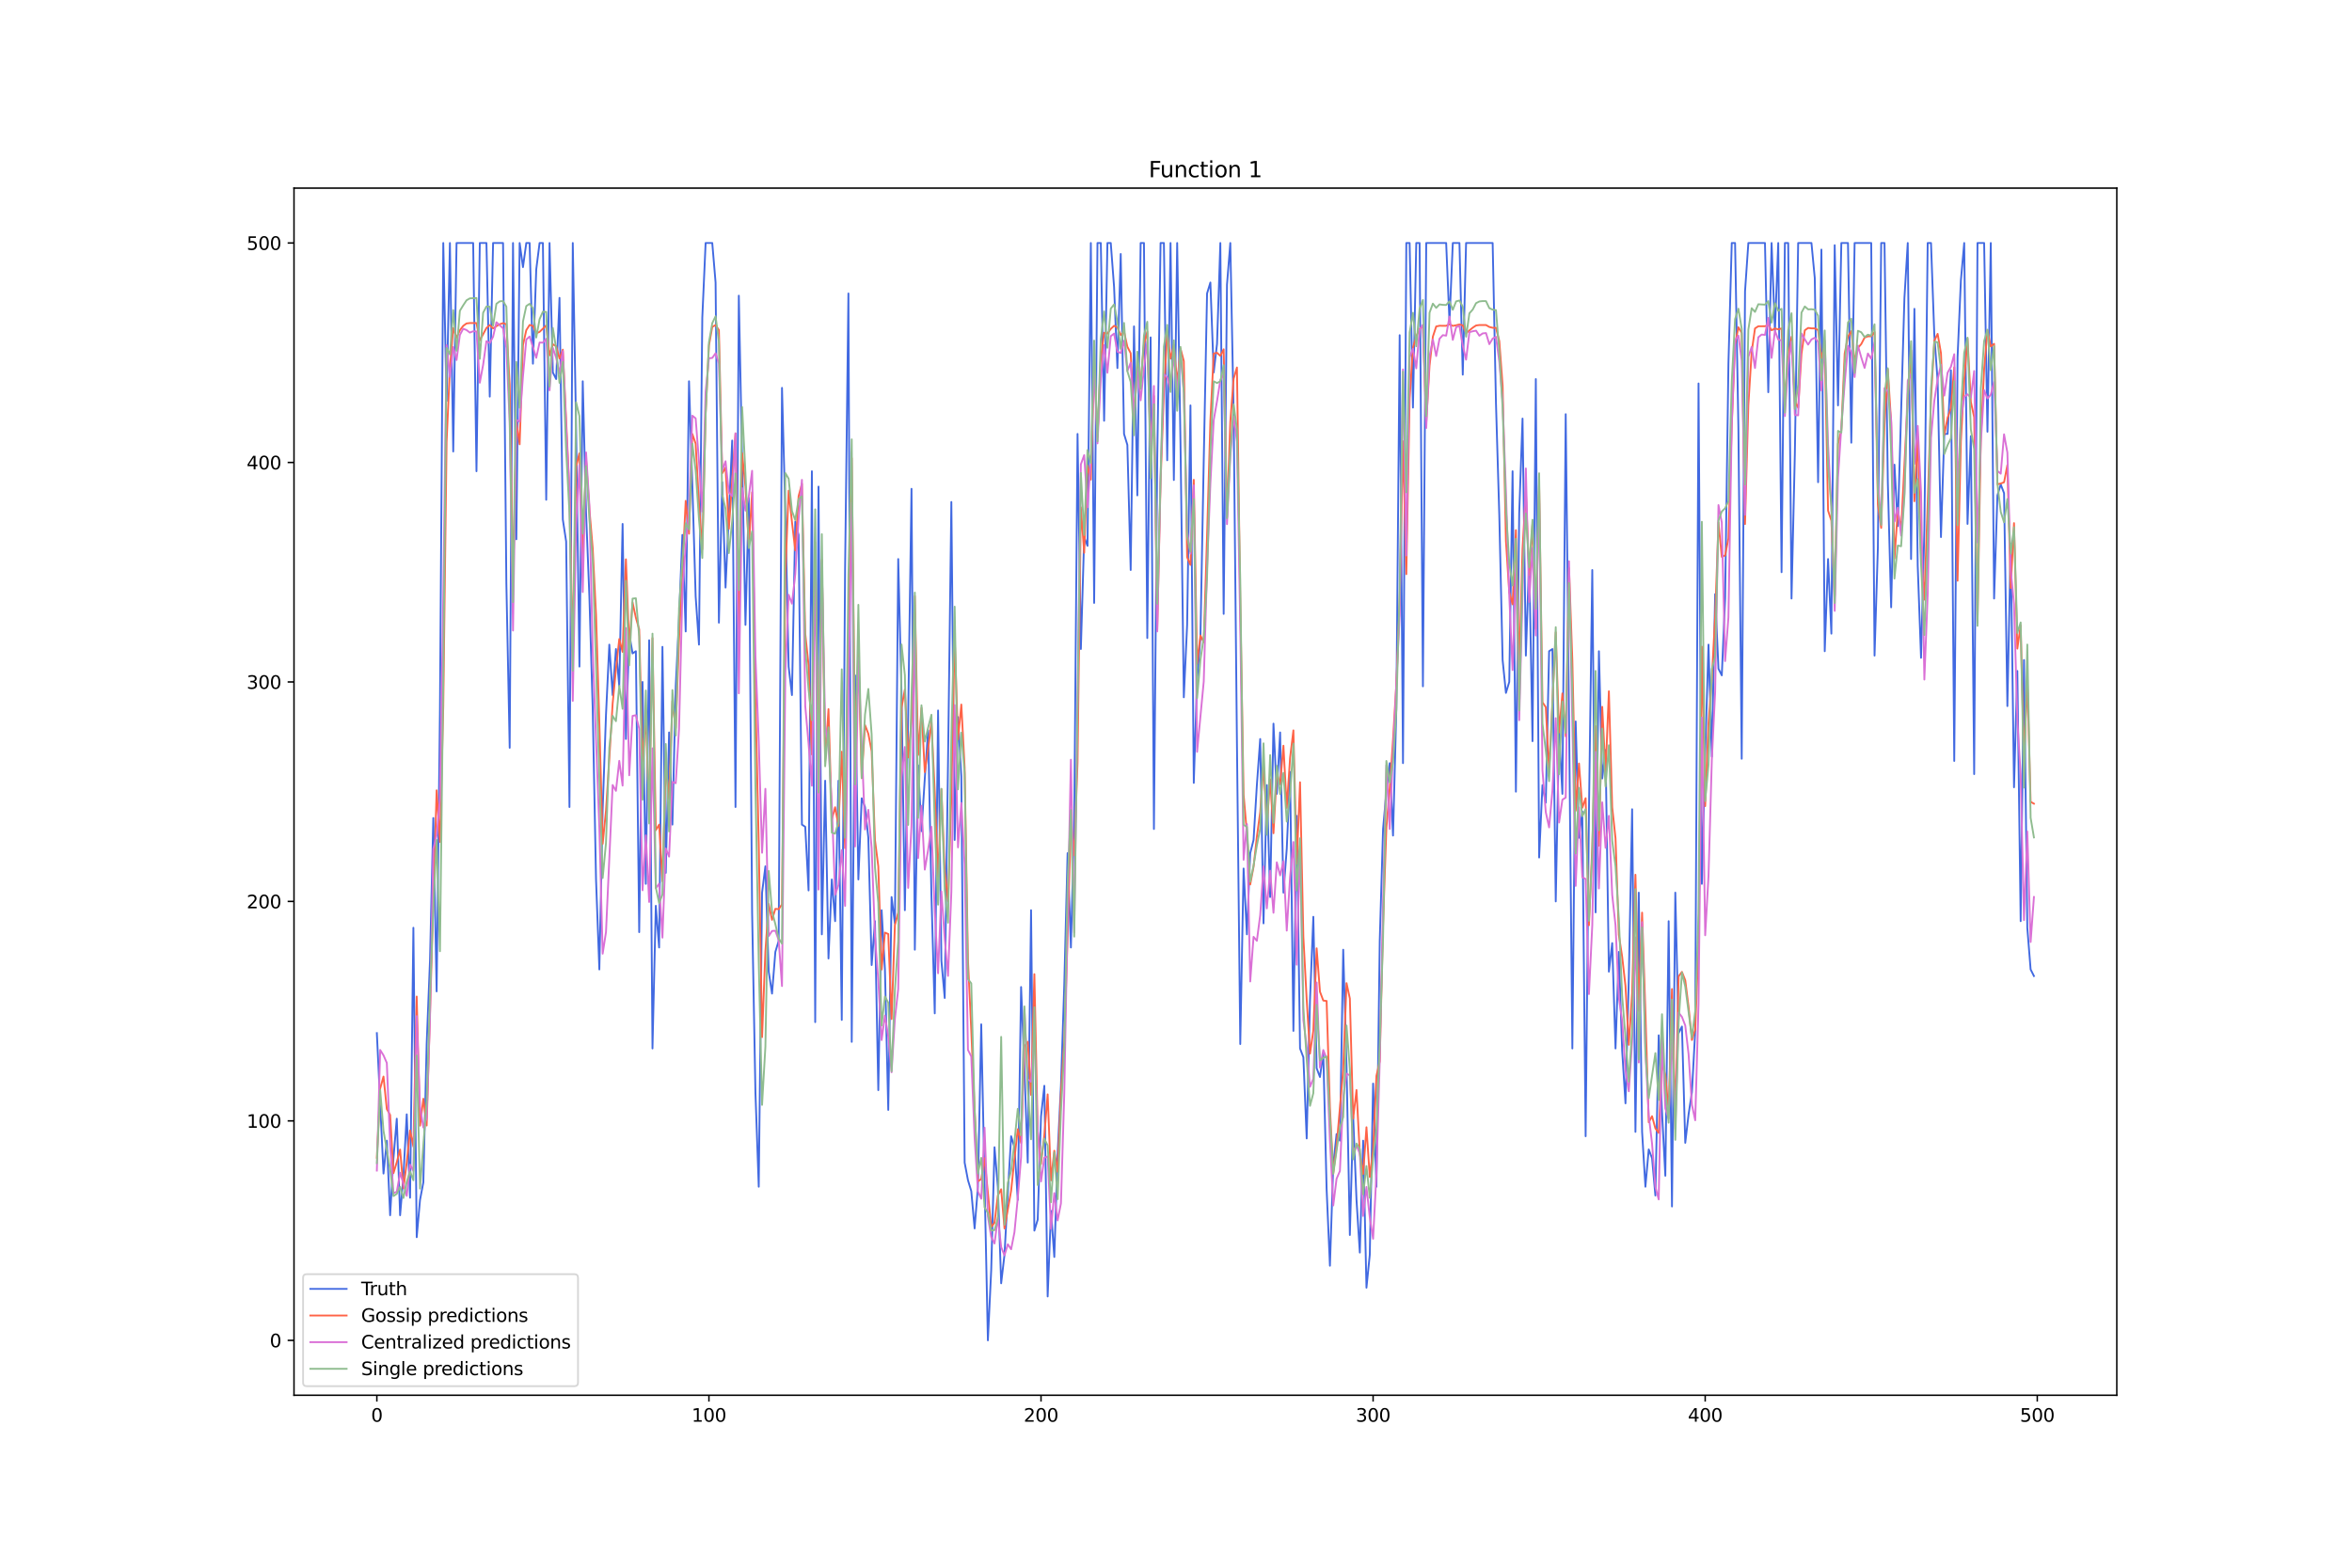 <?xml version="1.0" encoding="utf-8" standalone="no"?>
<!DOCTYPE svg PUBLIC "-//W3C//DTD SVG 1.1//EN"
  "http://www.w3.org/Graphics/SVG/1.1/DTD/svg11.dtd">
<svg xmlns:xlink="http://www.w3.org/1999/xlink" width="1296pt" height="864pt" viewBox="0 0 1296 864" xmlns="http://www.w3.org/2000/svg" version="1.1">
 <defs>
  <style type="text/css">*{stroke-linejoin: round; stroke-linecap: butt}</style>
 </defs>
 <g id="figure_1">
  <g id="patch_1">
   <path d="M 0 864 
L 1296 864 
L 1296 0 
L 0 0 
z
" style="fill: #ffffff"/>
  </g>
  <g id="axes_1">
   <g id="patch_2">
    <path d="M 162 768.96 
L 1166.4 768.96 
L 1166.4 103.68 
L 162 103.68 
z
" style="fill: #ffffff"/>
   </g>
   <g id="matplotlib.axis_1">
    <g id="xtick_1">
     <g id="line2d_1">
      <defs>
       <path id="m1cfd6ed5b9" d="M 0 0 
L 0 3.5 
" style="stroke: #000000; stroke-width: 0.8"/>
      </defs>
      <g>
       <use xlink:href="#m1cfd6ed5b9" x="207.655" y="768.96" style="stroke: #000000; stroke-width: 0.8"/>
      </g>
     </g>
     <g id="text_1">
      <!-- 0 -->
      <g transform="translate(204.473 783.558) scale(0.1 -0.1)">
       <defs>
        <path id="DejaVuSans-30" d="M 2034 4250 
Q 1547 4250 1301 3770 
Q 1056 3291 1056 2328 
Q 1056 1369 1301 889 
Q 1547 409 2034 409 
Q 2525 409 2770 889 
Q 3016 1369 3016 2328 
Q 3016 3291 2770 3770 
Q 2525 4250 2034 4250 
z
M 2034 4750 
Q 2819 4750 3233 4129 
Q 3647 3509 3647 2328 
Q 3647 1150 3233 529 
Q 2819 -91 2034 -91 
Q 1250 -91 836 529 
Q 422 1150 422 2328 
Q 422 3509 836 4129 
Q 1250 4750 2034 4750 
z
" transform="scale(0.016)"/>
       </defs>
       <use xlink:href="#DejaVuSans-30"/>
      </g>
     </g>
    </g>
    <g id="xtick_2">
     <g id="line2d_2">
      <g>
       <use xlink:href="#m1cfd6ed5b9" x="390.639" y="768.96" style="stroke: #000000; stroke-width: 0.8"/>
      </g>
     </g>
     <g id="text_2">
      <!-- 100 -->
      <g transform="translate(381.095 783.558) scale(0.1 -0.1)">
       <defs>
        <path id="DejaVuSans-31" d="M 794 531 
L 1825 531 
L 1825 4091 
L 703 3866 
L 703 4441 
L 1819 4666 
L 2450 4666 
L 2450 531 
L 3481 531 
L 3481 0 
L 794 0 
L 794 531 
z
" transform="scale(0.016)"/>
       </defs>
       <use xlink:href="#DejaVuSans-31"/>
       <use xlink:href="#DejaVuSans-30" x="63.623"/>
       <use xlink:href="#DejaVuSans-30" x="127.246"/>
      </g>
     </g>
    </g>
    <g id="xtick_3">
     <g id="line2d_3">
      <g>
       <use xlink:href="#m1cfd6ed5b9" x="573.623" y="768.96" style="stroke: #000000; stroke-width: 0.8"/>
      </g>
     </g>
     <g id="text_3">
      <!-- 200 -->
      <g transform="translate(564.079 783.558) scale(0.1 -0.1)">
       <defs>
        <path id="DejaVuSans-32" d="M 1228 531 
L 3431 531 
L 3431 0 
L 469 0 
L 469 531 
Q 828 903 1448 1529 
Q 2069 2156 2228 2338 
Q 2531 2678 2651 2914 
Q 2772 3150 2772 3378 
Q 2772 3750 2511 3984 
Q 2250 4219 1831 4219 
Q 1534 4219 1204 4116 
Q 875 4013 500 3803 
L 500 4441 
Q 881 4594 1212 4672 
Q 1544 4750 1819 4750 
Q 2544 4750 2975 4387 
Q 3406 4025 3406 3419 
Q 3406 3131 3298 2873 
Q 3191 2616 2906 2266 
Q 2828 2175 2409 1742 
Q 1991 1309 1228 531 
z
" transform="scale(0.016)"/>
       </defs>
       <use xlink:href="#DejaVuSans-32"/>
       <use xlink:href="#DejaVuSans-30" x="63.623"/>
       <use xlink:href="#DejaVuSans-30" x="127.246"/>
      </g>
     </g>
    </g>
    <g id="xtick_4">
     <g id="line2d_4">
      <g>
       <use xlink:href="#m1cfd6ed5b9" x="756.607" y="768.96" style="stroke: #000000; stroke-width: 0.8"/>
      </g>
     </g>
     <g id="text_4">
      <!-- 300 -->
      <g transform="translate(747.063 783.558) scale(0.1 -0.1)">
       <defs>
        <path id="DejaVuSans-33" d="M 2597 2516 
Q 3050 2419 3304 2112 
Q 3559 1806 3559 1356 
Q 3559 666 3084 287 
Q 2609 -91 1734 -91 
Q 1441 -91 1130 -33 
Q 819 25 488 141 
L 488 750 
Q 750 597 1062 519 
Q 1375 441 1716 441 
Q 2309 441 2620 675 
Q 2931 909 2931 1356 
Q 2931 1769 2642 2001 
Q 2353 2234 1838 2234 
L 1294 2234 
L 1294 2753 
L 1863 2753 
Q 2328 2753 2575 2939 
Q 2822 3125 2822 3475 
Q 2822 3834 2567 4026 
Q 2313 4219 1838 4219 
Q 1578 4219 1281 4162 
Q 984 4106 628 3988 
L 628 4550 
Q 988 4650 1302 4700 
Q 1616 4750 1894 4750 
Q 2613 4750 3031 4423 
Q 3450 4097 3450 3541 
Q 3450 3153 3228 2886 
Q 3006 2619 2597 2516 
z
" transform="scale(0.016)"/>
       </defs>
       <use xlink:href="#DejaVuSans-33"/>
       <use xlink:href="#DejaVuSans-30" x="63.623"/>
       <use xlink:href="#DejaVuSans-30" x="127.246"/>
      </g>
     </g>
    </g>
    <g id="xtick_5">
     <g id="line2d_5">
      <g>
       <use xlink:href="#m1cfd6ed5b9" x="939.591" y="768.96" style="stroke: #000000; stroke-width: 0.8"/>
      </g>
     </g>
     <g id="text_5">
      <!-- 400 -->
      <g transform="translate(930.047 783.558) scale(0.1 -0.1)">
       <defs>
        <path id="DejaVuSans-34" d="M 2419 4116 
L 825 1625 
L 2419 1625 
L 2419 4116 
z
M 2253 4666 
L 3047 4666 
L 3047 1625 
L 3713 1625 
L 3713 1100 
L 3047 1100 
L 3047 0 
L 2419 0 
L 2419 1100 
L 313 1100 
L 313 1709 
L 2253 4666 
z
" transform="scale(0.016)"/>
       </defs>
       <use xlink:href="#DejaVuSans-34"/>
       <use xlink:href="#DejaVuSans-30" x="63.623"/>
       <use xlink:href="#DejaVuSans-30" x="127.246"/>
      </g>
     </g>
    </g>
    <g id="xtick_6">
     <g id="line2d_6">
      <g>
       <use xlink:href="#m1cfd6ed5b9" x="1122.575" y="768.96" style="stroke: #000000; stroke-width: 0.8"/>
      </g>
     </g>
     <g id="text_6">
      <!-- 500 -->
      <g transform="translate(1113.032 783.558) scale(0.1 -0.1)">
       <defs>
        <path id="DejaVuSans-35" d="M 691 4666 
L 3169 4666 
L 3169 4134 
L 1269 4134 
L 1269 2991 
Q 1406 3038 1543 3061 
Q 1681 3084 1819 3084 
Q 2600 3084 3056 2656 
Q 3513 2228 3513 1497 
Q 3513 744 3044 326 
Q 2575 -91 1722 -91 
Q 1428 -91 1123 -41 
Q 819 9 494 109 
L 494 744 
Q 775 591 1075 516 
Q 1375 441 1709 441 
Q 2250 441 2565 725 
Q 2881 1009 2881 1497 
Q 2881 1984 2565 2268 
Q 2250 2553 1709 2553 
Q 1456 2553 1204 2497 
Q 953 2441 691 2322 
L 691 4666 
z
" transform="scale(0.016)"/>
       </defs>
       <use xlink:href="#DejaVuSans-35"/>
       <use xlink:href="#DejaVuSans-30" x="63.623"/>
       <use xlink:href="#DejaVuSans-30" x="127.246"/>
      </g>
     </g>
    </g>
   </g>
   <g id="matplotlib.axis_2">
    <g id="ytick_1">
     <g id="line2d_7">
      <defs>
       <path id="m745063d16f" d="M 0 0 
L -3.5 0 
" style="stroke: #000000; stroke-width: 0.8"/>
      </defs>
      <g>
       <use xlink:href="#m745063d16f" x="162" y="738.72" style="stroke: #000000; stroke-width: 0.8"/>
      </g>
     </g>
     <g id="text_7">
      <!-- 0 -->
      <g transform="translate(148.637 742.519) scale(0.1 -0.1)">
       <use xlink:href="#DejaVuSans-30"/>
      </g>
     </g>
    </g>
    <g id="ytick_2">
     <g id="line2d_8">
      <g>
       <use xlink:href="#m745063d16f" x="162" y="617.76" style="stroke: #000000; stroke-width: 0.8"/>
      </g>
     </g>
     <g id="text_8">
      <!-- 100 -->
      <g transform="translate(135.912 621.559) scale(0.1 -0.1)">
       <use xlink:href="#DejaVuSans-31"/>
       <use xlink:href="#DejaVuSans-30" x="63.623"/>
       <use xlink:href="#DejaVuSans-30" x="127.246"/>
      </g>
     </g>
    </g>
    <g id="ytick_3">
     <g id="line2d_9">
      <g>
       <use xlink:href="#m745063d16f" x="162" y="496.8" style="stroke: #000000; stroke-width: 0.8"/>
      </g>
     </g>
     <g id="text_9">
      <!-- 200 -->
      <g transform="translate(135.912 500.599) scale(0.1 -0.1)">
       <use xlink:href="#DejaVuSans-32"/>
       <use xlink:href="#DejaVuSans-30" x="63.623"/>
       <use xlink:href="#DejaVuSans-30" x="127.246"/>
      </g>
     </g>
    </g>
    <g id="ytick_4">
     <g id="line2d_10">
      <g>
       <use xlink:href="#m745063d16f" x="162" y="375.84" style="stroke: #000000; stroke-width: 0.8"/>
      </g>
     </g>
     <g id="text_10">
      <!-- 300 -->
      <g transform="translate(135.912 379.639) scale(0.1 -0.1)">
       <use xlink:href="#DejaVuSans-33"/>
       <use xlink:href="#DejaVuSans-30" x="63.623"/>
       <use xlink:href="#DejaVuSans-30" x="127.246"/>
      </g>
     </g>
    </g>
    <g id="ytick_5">
     <g id="line2d_11">
      <g>
       <use xlink:href="#m745063d16f" x="162" y="254.88" style="stroke: #000000; stroke-width: 0.8"/>
      </g>
     </g>
     <g id="text_11">
      <!-- 400 -->
      <g transform="translate(135.912 258.679) scale(0.1 -0.1)">
       <use xlink:href="#DejaVuSans-34"/>
       <use xlink:href="#DejaVuSans-30" x="63.623"/>
       <use xlink:href="#DejaVuSans-30" x="127.246"/>
      </g>
     </g>
    </g>
    <g id="ytick_6">
     <g id="line2d_12">
      <g>
       <use xlink:href="#m745063d16f" x="162" y="133.92" style="stroke: #000000; stroke-width: 0.8"/>
      </g>
     </g>
     <g id="text_12">
      <!-- 500 -->
      <g transform="translate(135.912 137.719) scale(0.1 -0.1)">
       <use xlink:href="#DejaVuSans-35"/>
       <use xlink:href="#DejaVuSans-30" x="63.623"/>
       <use xlink:href="#DejaVuSans-30" x="127.246"/>
      </g>
     </g>
    </g>
   </g>
   <g id="line2d_13">
    <path d="M 207.655 569.376 
L 211.314 646.79 
L 213.144 628.646 
L 214.974 669.773 
L 216.804 638.323 
L 218.634 616.55 
L 220.463 669.773 
L 222.293 648 
L 224.123 614.131 
L 225.953 660.096 
L 227.783 511.315 
L 229.613 681.869 
L 231.442 661.306 
L 233.272 651.629 
L 235.102 575.424 
L 236.932 529.459 
L 238.762 450.835 
L 240.592 546.394 
L 242.422 391.565 
L 244.251 133.92 
L 246.081 221.011 
L 247.911 133.92 
L 249.741 248.832 
L 251.571 133.92 
L 260.72 133.92 
L 262.55 259.718 
L 264.38 133.92 
L 268.039 133.92 
L 269.869 218.592 
L 271.699 133.92 
L 277.189 133.92 
L 279.018 321.408 
L 280.848 412.128 
L 282.678 133.92 
L 284.508 297.216 
L 286.338 133.92 
L 288.168 147.226 
L 289.997 133.92 
L 291.827 133.92 
L 293.657 200.448 
L 295.487 148.435 
L 297.317 133.92 
L 299.147 133.92 
L 300.976 275.443 
L 302.806 133.92 
L 304.636 205.286 
L 306.466 208.915 
L 308.296 164.16 
L 310.126 286.33 
L 311.956 298.426 
L 313.785 444.787 
L 315.615 133.92 
L 317.445 235.526 
L 319.275 367.373 
L 321.105 210.125 
L 322.935 282.701 
L 324.764 328.666 
L 326.594 390.355 
L 328.424 484.704 
L 330.254 534.298 
L 332.084 445.997 
L 333.914 393.984 
L 335.743 355.277 
L 337.573 383.098 
L 339.403 357.696 
L 341.233 378.259 
L 343.063 288.749 
L 344.893 407.29 
L 346.723 349.229 
L 348.552 360.115 
L 350.382 358.906 
L 352.212 513.734 
L 354.042 375.84 
L 355.872 487.123 
L 357.702 352.858 
L 359.531 577.843 
L 361.361 499.219 
L 363.191 522.202 
L 365.021 356.486 
L 366.851 481.075 
L 368.681 403.661 
L 370.51 454.464 
L 372.34 378.259 
L 374.17 340.762 
L 376 294.797 
L 377.83 348.019 
L 379.66 210.125 
L 381.489 266.976 
L 383.319 328.666 
L 385.149 355.277 
L 386.979 175.046 
L 388.809 133.92 
L 392.469 133.92 
L 394.298 155.693 
L 396.128 343.181 
L 397.958 265.766 
L 399.788 323.827 
L 403.448 242.784 
L 405.277 444.787 
L 407.107 162.95 
L 410.767 344.39 
L 412.597 274.234 
L 414.427 502.848 
L 416.256 602.035 
L 418.086 654.048 
L 419.916 491.962 
L 421.746 477.446 
L 423.576 535.507 
L 425.406 547.603 
L 427.236 524.621 
L 429.065 518.573 
L 430.895 213.754 
L 432.725 281.491 
L 434.555 367.373 
L 436.385 383.098 
L 438.215 287.539 
L 440.044 294.797 
L 441.874 454.464 
L 443.704 455.674 
L 445.534 490.752 
L 447.364 259.718 
L 449.194 563.328 
L 451.023 268.186 
L 452.853 514.944 
L 454.683 430.272 
L 456.513 528.25 
L 458.343 484.704 
L 460.173 507.686 
L 462.003 430.272 
L 463.832 562.118 
L 465.662 312.941 
L 467.492 161.741 
L 469.322 574.214 
L 471.152 372.211 
L 472.982 484.704 
L 474.811 439.949 
L 476.641 444.787 
L 478.471 461.722 
L 480.301 531.878 
L 482.131 507.686 
L 483.961 600.826 
L 485.79 501.638 
L 487.62 534.298 
L 489.45 611.712 
L 491.28 494.381 
L 493.11 508.896 
L 494.94 308.102 
L 496.77 383.098 
L 498.599 501.638 
L 500.429 393.984 
L 502.259 269.395 
L 504.089 523.411 
L 505.919 421.805 
L 507.749 458.093 
L 509.578 429.062 
L 511.408 402.451 
L 513.238 493.171 
L 515.068 558.49 
L 516.898 391.565 
L 518.728 529.459 
L 520.557 550.022 
L 522.387 419.386 
L 524.217 276.653 
L 526.047 462.931 
L 527.877 395.194 
L 529.707 427.853 
L 531.536 640.742 
L 533.366 650.419 
L 535.196 656.467 
L 537.026 677.03 
L 538.856 654.048 
L 540.686 564.538 
L 544.345 738.72 
L 546.175 700.013 
L 548.005 632.275 
L 549.835 654.048 
L 551.665 707.27 
L 553.495 691.546 
L 555.324 657.677 
L 557.154 626.227 
L 558.984 632.275 
L 560.814 661.306 
L 562.644 543.974 
L 564.474 588.73 
L 566.303 640.742 
L 568.133 501.638 
L 569.963 678.24 
L 571.793 672.192 
L 573.623 615.341 
L 575.453 598.406 
L 577.283 714.528 
L 579.112 667.354 
L 580.942 692.755 
L 582.772 635.904 
L 584.602 598.406 
L 586.432 542.765 
L 588.262 470.189 
L 590.091 522.202 
L 591.921 452.045 
L 593.751 239.155 
L 595.581 357.696 
L 597.411 296.006 
L 599.241 300.845 
L 601.07 133.92 
L 602.9 332.294 
L 604.73 133.92 
L 606.56 133.92 
L 608.39 231.898 
L 610.22 133.92 
L 612.05 133.92 
L 613.879 158.112 
L 615.709 202.867 
L 617.539 139.968 
L 619.369 239.155 
L 621.199 245.203 
L 623.029 314.15 
L 624.858 179.885 
L 626.688 273.024 
L 628.518 133.92 
L 630.348 133.92 
L 632.178 351.648 
L 634.008 185.933 
L 635.837 456.883 
L 637.667 252.461 
L 639.497 133.92 
L 641.327 133.92 
L 643.157 253.67 
L 644.987 133.92 
L 646.817 264.557 
L 648.646 133.92 
L 650.476 243.994 
L 652.306 384.307 
L 654.136 344.39 
L 655.966 223.43 
L 657.796 431.482 
L 659.625 374.63 
L 661.455 351.648 
L 663.285 253.67 
L 665.115 161.741 
L 666.945 155.693 
L 668.775 205.286 
L 670.604 189.562 
L 672.434 133.92 
L 674.264 338.342 
L 676.094 156.902 
L 677.924 133.92 
L 679.754 227.059 
L 681.583 409.709 
L 683.413 575.424 
L 685.243 478.656 
L 687.073 514.944 
L 688.903 470.189 
L 690.733 462.931 
L 692.563 432.691 
L 694.392 407.29 
L 696.222 508.896 
L 698.052 432.691 
L 699.882 494.381 
L 701.712 398.822 
L 703.542 437.53 
L 705.371 403.661 
L 707.201 491.962 
L 709.031 467.77 
L 710.861 425.434 
L 712.691 568.166 
L 714.521 449.626 
L 716.35 577.843 
L 718.18 582.682 
L 720.01 627.437 
L 721.84 551.232 
L 723.67 505.267 
L 725.5 588.73 
L 727.33 593.568 
L 729.159 580.262 
L 730.989 655.258 
L 732.819 697.594 
L 734.649 641.952 
L 736.479 625.018 
L 738.309 628.646 
L 740.138 523.411 
L 741.968 587.52 
L 743.798 680.659 
L 745.628 615.341 
L 747.458 661.306 
L 749.288 690.336 
L 751.117 628.646 
L 752.947 709.69 
L 754.777 691.546 
L 756.607 597.197 
L 758.437 654.048 
L 760.267 518.573 
L 762.097 456.883 
L 763.926 436.32 
L 765.756 420.595 
L 767.586 460.512 
L 769.416 390.355 
L 771.246 184.723 
L 773.076 420.595 
L 774.905 133.92 
L 776.735 133.92 
L 778.565 224.64 
L 780.395 133.92 
L 782.225 133.92 
L 784.055 378.259 
L 785.884 133.92 
L 796.864 133.92 
L 798.693 177.466 
L 800.523 133.92 
L 804.183 133.92 
L 806.013 206.496 
L 807.843 133.92 
L 822.481 133.92 
L 824.311 222.221 
L 826.141 283.91 
L 827.971 363.744 
L 829.801 381.888 
L 831.63 375.84 
L 833.46 259.718 
L 835.29 436.32 
L 837.12 282.701 
L 838.95 230.688 
L 840.78 361.325 
L 842.61 308.102 
L 844.439 408.499 
L 846.269 208.915 
L 848.099 472.608 
L 849.929 432.691 
L 851.759 442.368 
L 853.589 358.906 
L 855.418 357.696 
L 857.248 496.8 
L 859.078 402.451 
L 860.908 437.53 
L 862.738 228.269 
L 864.568 395.194 
L 866.397 577.843 
L 868.227 397.613 
L 870.057 461.722 
L 871.887 447.206 
L 873.717 626.227 
L 875.547 447.206 
L 877.377 314.15 
L 879.206 502.848 
L 881.036 358.906 
L 882.866 429.062 
L 884.696 413.338 
L 886.526 535.507 
L 888.356 519.782 
L 890.185 577.843 
L 892.015 524.621 
L 893.845 579.053 
L 895.675 608.083 
L 897.505 539.136 
L 899.335 445.997 
L 901.164 623.808 
L 902.994 491.962 
L 904.824 623.808 
L 906.654 654.048 
L 908.484 633.485 
L 910.314 638.323 
L 912.144 658.886 
L 913.973 570.586 
L 915.803 612.922 
L 917.633 648 
L 919.463 507.686 
L 921.293 664.934 
L 923.123 491.962 
L 924.952 569.376 
L 926.782 565.747 
L 928.612 629.856 
L 930.442 614.131 
L 932.272 602.035 
L 934.102 568.166 
L 935.931 211.334 
L 937.761 487.123 
L 939.591 415.757 
L 941.421 355.277 
L 943.251 416.966 
L 945.081 327.456 
L 946.911 368.582 
L 948.74 372.211 
L 950.57 329.875 
L 952.4 200.448 
L 954.23 133.92 
L 956.06 133.92 
L 957.89 235.526 
L 959.719 418.176 
L 961.549 160.531 
L 963.379 133.92 
L 972.528 133.92 
L 974.358 216.173 
L 976.188 133.92 
L 978.018 182.304 
L 979.848 133.92 
L 981.678 315.36 
L 983.507 133.92 
L 985.337 133.92 
L 987.167 329.875 
L 988.997 250.042 
L 990.827 133.92 
L 998.146 133.92 
L 999.976 153.274 
L 1001.806 265.766 
L 1003.636 137.549 
L 1005.465 358.906 
L 1007.295 308.102 
L 1009.125 349.229 
L 1010.955 135.13 
L 1012.785 223.43 
L 1014.615 133.92 
L 1018.274 133.92 
L 1020.104 243.994 
L 1021.934 133.92 
L 1031.083 133.92 
L 1032.913 361.325 
L 1034.743 302.054 
L 1036.573 133.92 
L 1038.403 133.92 
L 1040.232 265.766 
L 1042.062 334.714 
L 1043.892 256.09 
L 1045.722 289.958 
L 1049.382 164.16 
L 1051.211 133.92 
L 1053.041 308.102 
L 1054.871 170.208 
L 1056.701 311.731 
L 1058.531 362.534 
L 1060.361 292.378 
L 1062.191 133.92 
L 1064.02 133.92 
L 1065.85 184.723 
L 1067.68 210.125 
L 1069.51 296.006 
L 1071.34 239.155 
L 1073.17 239.155 
L 1074.999 204.077 
L 1076.829 419.386 
L 1078.659 196.819 
L 1080.489 154.483 
L 1082.319 133.92 
L 1084.149 288.749 
L 1085.978 240.365 
L 1087.808 426.643 
L 1089.638 133.92 
L 1093.298 133.92 
L 1095.128 237.946 
L 1096.958 133.92 
L 1098.787 329.875 
L 1100.617 273.024 
L 1102.447 266.976 
L 1104.277 271.814 
L 1106.107 389.146 
L 1107.937 299.635 
L 1109.766 433.901 
L 1111.596 369.792 
L 1113.426 507.686 
L 1115.256 363.744 
L 1117.086 511.315 
L 1118.916 534.298 
L 1120.745 537.926 
L 1120.745 537.926 
" clip-path="url(#p438ba8ea2c)" style="fill: none; stroke: #4169e1; stroke-linecap: square"/>
   </g>
   <g id="line2d_14">
    <path d="M 207.655 638.05 
L 209.484 599.899 
L 211.314 593.325 
L 213.144 611.218 
L 214.974 614.499 
L 216.804 646.548 
L 218.634 640.522 
L 220.463 633.559 
L 222.293 654.942 
L 224.123 640.68 
L 225.953 623.009 
L 227.783 631.906 
L 229.613 549.214 
L 231.442 620.383 
L 233.272 605.548 
L 235.102 620.322 
L 240.592 435.578 
L 242.422 464.007 
L 244.251 389.218 
L 246.081 243.571 
L 247.911 202.686 
L 249.741 180.806 
L 251.571 186.137 
L 253.401 182.022 
L 255.23 179.61 
L 257.06 178.265 
L 258.89 178.043 
L 262.55 178.047 
L 264.38 187.621 
L 268.039 180.77 
L 269.869 179.158 
L 271.699 181.004 
L 273.529 179.756 
L 275.359 178.704 
L 277.189 178.082 
L 279.018 178.691 
L 280.848 211.952 
L 282.678 321.939 
L 284.508 232.277 
L 286.338 244.872 
L 288.168 190.202 
L 289.997 181.96 
L 291.827 179.092 
L 293.657 179.586 
L 295.487 183.679 
L 297.317 182.913 
L 300.976 179.35 
L 302.806 195.861 
L 304.636 189.734 
L 306.466 190.801 
L 308.296 197.557 
L 310.126 192.691 
L 313.785 270.562 
L 315.615 358.374 
L 317.445 257.105 
L 319.275 249.833 
L 321.105 307.227 
L 322.935 253.173 
L 324.764 280.587 
L 326.594 302.179 
L 328.424 338.794 
L 330.254 398.485 
L 332.084 465.066 
L 333.914 446.775 
L 335.743 418.214 
L 337.573 387.778 
L 339.403 368.904 
L 341.233 352.193 
L 343.063 359.289 
L 344.893 308.253 
L 346.723 355.537 
L 348.552 332.042 
L 350.382 340.422 
L 352.212 346.863 
L 354.042 419.801 
L 355.872 394.974 
L 357.702 448.276 
L 359.531 351.626 
L 361.361 457.535 
L 363.191 454.477 
L 365.021 485.71 
L 366.851 421.982 
L 368.681 440.34 
L 370.51 386.471 
L 372.34 401.291 
L 374.17 352.582 
L 377.83 276.035 
L 379.66 294.15 
L 381.489 239.176 
L 383.319 244.484 
L 385.149 277.456 
L 386.979 302.739 
L 388.809 228.035 
L 390.639 190.495 
L 392.469 180.145 
L 394.298 179.173 
L 396.128 181.876 
L 397.958 260.85 
L 399.788 257.698 
L 401.618 291.437 
L 405.277 238.864 
L 407.107 346.427 
L 408.937 249.782 
L 410.767 268.217 
L 412.597 301.242 
L 414.427 271.288 
L 416.256 384.248 
L 418.086 464.941 
L 419.916 571.59 
L 421.746 524.273 
L 423.576 498.192 
L 425.406 506.953 
L 427.236 500.885 
L 429.065 501.068 
L 430.895 498.455 
L 432.725 317.374 
L 434.555 270.407 
L 436.385 287.679 
L 438.215 303.379 
L 440.044 273.462 
L 441.874 266.627 
L 443.704 349.135 
L 445.534 366.633 
L 447.364 415.811 
L 449.194 298.94 
L 451.023 425.192 
L 452.853 308.495 
L 454.683 419.41 
L 456.513 390.823 
L 458.343 451.618 
L 460.173 444.878 
L 462.003 455.111 
L 463.832 414.278 
L 465.662 467.476 
L 467.492 350.138 
L 469.322 252.497 
L 471.152 410.65 
L 472.982 359.458 
L 474.811 428.898 
L 476.641 399.62 
L 478.471 404.399 
L 480.301 414.026 
L 482.131 463.035 
L 483.961 477.486 
L 485.79 534.376 
L 487.62 513.98 
L 489.45 514.751 
L 491.28 561.645 
L 493.11 509.782 
L 494.94 502.856 
L 496.77 389.942 
L 498.599 380.023 
L 500.429 417.478 
L 502.259 397.442 
L 504.089 328.549 
L 505.919 416.117 
L 507.749 390.186 
L 509.578 425.539 
L 511.408 412.836 
L 513.238 397.797 
L 515.068 436.299 
L 516.898 484.001 
L 518.728 434.928 
L 520.557 479.633 
L 522.387 496.714 
L 524.217 439.541 
L 526.047 351.289 
L 527.877 407.557 
L 529.707 388.294 
L 531.536 423.006 
L 533.366 528.916 
L 535.196 568.059 
L 537.026 611.3 
L 538.856 651.087 
L 540.686 649.849 
L 542.516 638.295 
L 546.175 676.304 
L 548.005 673.843 
L 549.835 658.853 
L 551.665 655.45 
L 553.495 677.044 
L 557.154 656.235 
L 558.984 638.576 
L 560.814 622.312 
L 562.644 629.933 
L 564.474 576.635 
L 566.303 574.134 
L 568.133 603.449 
L 569.963 536.894 
L 571.793 623.17 
L 573.623 641.512 
L 575.453 625.491 
L 577.283 603.138 
L 579.112 650.571 
L 580.942 634.207 
L 582.772 645.847 
L 584.602 602.862 
L 586.432 573.739 
L 588.262 516.86 
L 590.091 452.005 
L 591.921 471.399 
L 593.751 420.25 
L 595.581 279.567 
L 597.411 304.686 
L 599.241 256.543 
L 601.07 264.311 
L 602.9 200.505 
L 604.73 240.745 
L 606.56 197.515 
L 608.39 183.377 
L 610.22 183.866 
L 612.05 181.267 
L 613.879 179.548 
L 615.709 180.438 
L 617.539 184.681 
L 619.369 182.729 
L 621.199 191.096 
L 623.029 194.671 
L 624.858 231.019 
L 626.688 201.843 
L 628.518 210.702 
L 630.348 189.653 
L 632.178 182.775 
L 634.008 247.032 
L 635.837 218.222 
L 637.667 347.013 
L 639.497 265.818 
L 641.327 216.149 
L 643.157 183.632 
L 644.987 197.675 
L 646.817 190.197 
L 648.646 211.106 
L 650.476 192.064 
L 652.306 199.012 
L 654.136 307.113 
L 655.966 311.361 
L 657.796 264.431 
L 659.625 365.774 
L 661.455 350.232 
L 663.285 353.968 
L 665.115 295.232 
L 666.945 232.053 
L 668.775 194.845 
L 670.604 194.422 
L 672.434 196.113 
L 674.264 192.499 
L 676.094 285.001 
L 677.924 232.486 
L 679.754 208.689 
L 681.583 202.52 
L 683.413 332.098 
L 685.243 437.845 
L 687.073 459.166 
L 688.903 487.475 
L 690.733 477.704 
L 692.563 461.172 
L 694.392 447.587 
L 696.222 421.728 
L 698.052 455.047 
L 699.882 429.491 
L 701.712 459.215 
L 703.542 426.148 
L 705.371 432.263 
L 707.201 410.976 
L 709.031 445.285 
L 710.861 417.679 
L 712.691 402.519 
L 714.521 475.948 
L 716.35 431.122 
L 718.18 516.341 
L 720.01 550.818 
L 721.84 580.662 
L 723.67 568.025 
L 725.5 522.641 
L 727.33 546.562 
L 729.159 551.439 
L 730.989 551.669 
L 732.819 610.602 
L 734.649 646.688 
L 736.479 631.659 
L 740.138 589.582 
L 741.968 541.831 
L 743.798 550.318 
L 745.628 616.49 
L 747.458 600.744 
L 749.288 635.859 
L 751.117 647.041 
L 752.947 621.255 
L 754.777 648.682 
L 756.607 633.792 
L 758.437 592.983 
L 760.267 584.927 
L 762.097 509.553 
L 763.926 456.123 
L 765.756 434.674 
L 767.586 407.654 
L 769.416 376.813 
L 771.246 331.709 
L 773.076 243.174 
L 774.905 316.436 
L 776.735 219.577 
L 778.565 191.704 
L 780.395 185.37 
L 782.225 181.389 
L 784.055 179.513 
L 785.884 233.028 
L 787.714 201.467 
L 789.544 185.523 
L 791.374 179.916 
L 793.204 179.535 
L 796.864 179.555 
L 798.693 178.717 
L 800.523 179.603 
L 802.353 179.284 
L 804.183 178.801 
L 806.013 179.311 
L 807.843 183.624 
L 811.502 180.599 
L 813.332 179.385 
L 815.162 179.133 
L 818.822 179.14 
L 820.651 180.19 
L 822.481 180.659 
L 824.311 180.674 
L 826.141 188.001 
L 827.971 212.386 
L 829.801 298.223 
L 831.63 326.408 
L 833.46 333.089 
L 835.29 292.175 
L 837.12 368.358 
L 838.95 302.343 
L 840.78 270.831 
L 842.61 316.867 
L 844.439 288.875 
L 846.269 346.514 
L 848.099 266.358 
L 849.929 387.045 
L 851.759 389.741 
L 853.589 425.184 
L 857.248 348.475 
L 859.078 403.677 
L 860.908 382.171 
L 862.738 405.831 
L 864.568 313.11 
L 866.397 363.78 
L 868.227 446.799 
L 870.057 420.802 
L 871.887 445.2 
L 873.717 439.909 
L 875.547 509.932 
L 877.377 466.302 
L 879.206 400.153 
L 881.036 466.148 
L 882.866 389.539 
L 884.696 426.027 
L 886.526 380.978 
L 888.356 444.923 
L 890.185 462.007 
L 892.015 515.152 
L 893.845 527.272 
L 895.675 543.398 
L 897.505 575.851 
L 899.335 547.256 
L 901.164 482.089 
L 902.994 557.113 
L 904.824 502.976 
L 906.654 557.627 
L 908.484 618.533 
L 910.314 615.171 
L 912.144 621.879 
L 913.973 624.384 
L 915.803 586.259 
L 917.633 592.451 
L 919.463 612.44 
L 921.293 545.081 
L 923.123 616.183 
L 924.952 538.097 
L 926.782 535.645 
L 928.612 540.25 
L 930.442 554.989 
L 932.272 573.188 
L 934.102 567.442 
L 935.931 521.301 
L 937.761 356.372 
L 939.591 444.28 
L 941.421 398.489 
L 943.251 373.984 
L 945.081 339.614 
L 946.911 287.975 
L 948.74 306.908 
L 950.57 306.122 
L 952.4 296.668 
L 954.23 234.668 
L 956.06 189.771 
L 957.89 180.349 
L 959.719 183.494 
L 961.549 288.842 
L 963.379 223.333 
L 965.209 193.938 
L 967.039 180.996 
L 968.869 179.815 
L 972.528 179.814 
L 974.358 179.012 
L 976.188 182.039 
L 978.018 181.02 
L 979.848 181.517 
L 981.678 180.998 
L 983.507 220.451 
L 985.337 197.349 
L 987.167 185.619 
L 988.997 221.274 
L 990.827 224.741 
L 992.657 194.994 
L 994.486 182.036 
L 996.316 180.735 
L 998.146 180.96 
L 999.976 180.984 
L 1001.806 181.906 
L 1003.636 197.332 
L 1005.465 190.534 
L 1007.295 281.407 
L 1009.125 286.947 
L 1010.955 328.387 
L 1012.785 244.577 
L 1014.615 237.077 
L 1016.444 194.891 
L 1018.274 185.511 
L 1020.104 182.503 
L 1021.934 198.774 
L 1023.764 191.692 
L 1025.594 189.624 
L 1027.424 186.063 
L 1029.253 185.353 
L 1031.083 185.336 
L 1032.913 182.984 
L 1034.743 277.849 
L 1036.573 290.959 
L 1038.403 233.962 
L 1040.232 203.637 
L 1042.062 232.779 
L 1043.892 307.857 
L 1045.722 281.409 
L 1047.552 291.918 
L 1051.211 219.828 
L 1053.041 193.114 
L 1054.871 276.255 
L 1056.701 241.329 
L 1058.531 305.269 
L 1060.361 330.491 
L 1062.191 277.417 
L 1064.02 219.978 
L 1065.85 187.729 
L 1067.68 183.993 
L 1069.51 194.622 
L 1071.34 239.609 
L 1073.17 230.25 
L 1074.999 224.915 
L 1076.829 202.418 
L 1078.659 320.059 
L 1080.489 243.245 
L 1082.319 209.693 
L 1084.149 186.542 
L 1085.978 221.483 
L 1087.808 229.955 
L 1089.638 343.252 
L 1091.468 241.333 
L 1093.298 203.477 
L 1095.128 182.004 
L 1096.958 190.93 
L 1098.787 189.486 
L 1100.617 266.888 
L 1102.447 266.491 
L 1104.277 265.783 
L 1106.107 256.314 
L 1107.937 324.109 
L 1109.766 288.306 
L 1111.596 357.469 
L 1113.426 344.698 
L 1115.256 418.996 
L 1117.086 374.842 
L 1118.916 441.899 
L 1120.745 442.937 
L 1120.745 442.937 
" clip-path="url(#p438ba8ea2c)" style="fill: none; stroke: #ff6347; stroke-linecap: square"/>
   </g>
   <g id="line2d_15">
    <path d="M 207.655 645.142 
L 209.484 578.66 
L 211.314 581.611 
L 213.144 585.822 
L 214.974 630.873 
L 216.804 657.575 
L 218.634 656.807 
L 220.463 646.323 
L 222.293 652.438 
L 224.123 659.059 
L 225.953 641.879 
L 227.783 645.331 
L 229.613 560.002 
L 231.442 609.676 
L 233.272 621.415 
L 235.102 616.127 
L 236.932 561.351 
L 238.762 467.87 
L 240.592 460.377 
L 242.422 439.879 
L 244.251 328.419 
L 246.081 190.228 
L 247.911 207.717 
L 249.741 191.245 
L 251.571 198.433 
L 253.401 184.589 
L 255.23 181.177 
L 257.06 181.884 
L 258.89 183.304 
L 260.72 182.585 
L 262.55 182.656 
L 264.38 210.938 
L 266.209 201.082 
L 268.039 188.022 
L 269.869 189.118 
L 271.699 185.572 
L 273.529 177.587 
L 277.189 180.931 
L 279.018 191.802 
L 280.848 232.748 
L 282.678 347.52 
L 284.508 231.439 
L 286.338 232.372 
L 288.168 207.401 
L 289.997 187.159 
L 291.827 185.457 
L 295.487 197.22 
L 297.317 188.776 
L 299.147 188.849 
L 300.976 186.71 
L 302.806 215.147 
L 304.636 191.721 
L 306.466 197.203 
L 308.296 205.806 
L 310.126 193.484 
L 311.956 234.93 
L 313.785 271.03 
L 315.615 386.275 
L 317.445 288.971 
L 319.275 256.239 
L 321.105 326.304 
L 322.935 249.346 
L 324.764 278.355 
L 326.594 358.913 
L 330.254 456.122 
L 332.084 525.607 
L 333.914 513.699 
L 337.573 432.637 
L 339.403 435.882 
L 341.233 419.325 
L 343.063 432.956 
L 344.893 346.127 
L 346.723 427.282 
L 348.552 394.55 
L 350.382 394.166 
L 352.212 401.636 
L 354.042 490.667 
L 355.872 460.402 
L 357.702 497.113 
L 359.531 412.416 
L 361.361 489.537 
L 363.191 487.018 
L 365.021 516.758 
L 366.851 467.603 
L 368.681 472.102 
L 370.51 430.956 
L 372.34 431.659 
L 374.17 401.768 
L 376 326.444 
L 377.83 300.457 
L 379.66 282.04 
L 381.489 229.087 
L 383.319 230.569 
L 385.149 254.36 
L 386.979 281.944 
L 388.809 215.986 
L 390.639 197.437 
L 392.469 197.274 
L 394.298 194.673 
L 396.128 200.361 
L 397.958 259.458 
L 399.788 254.209 
L 401.618 271.393 
L 403.448 273.47 
L 405.277 238.829 
L 407.107 382.12 
L 408.937 268.996 
L 410.767 281.412 
L 412.597 273.648 
L 414.427 259.46 
L 416.256 361.306 
L 418.086 408.826 
L 419.916 469.983 
L 421.746 434.748 
L 423.576 515.919 
L 425.406 513.087 
L 427.236 512.942 
L 429.065 518.141 
L 430.895 543.453 
L 432.725 370.961 
L 434.555 327.795 
L 436.385 332.699 
L 438.215 316.496 
L 440.044 286.151 
L 441.874 264.469 
L 443.704 389.02 
L 445.534 409.884 
L 447.364 433.049 
L 449.194 308.498 
L 451.023 490.284 
L 452.853 309.515 
L 454.683 399.81 
L 456.513 411.229 
L 458.343 443.247 
L 460.173 493.081 
L 462.003 487.771 
L 463.832 468.512 
L 465.662 499.263 
L 467.492 384.51 
L 469.322 277.006 
L 471.152 466.527 
L 472.982 362.495 
L 476.641 457.164 
L 478.471 446.328 
L 480.301 467.538 
L 482.131 515.97 
L 483.961 540.522 
L 485.79 573.224 
L 487.62 559.733 
L 489.45 571.209 
L 491.28 590.958 
L 493.11 561.389 
L 494.94 545.069 
L 496.77 428.33 
L 498.599 411.689 
L 500.429 489.343 
L 502.259 455.203 
L 504.089 340.167 
L 505.919 472.921 
L 507.749 444.096 
L 509.578 479.268 
L 511.408 468.548 
L 513.238 455.652 
L 515.068 502.102 
L 516.898 536.404 
L 518.728 491.29 
L 520.557 517.385 
L 522.387 537.861 
L 524.217 491.505 
L 526.047 388.591 
L 527.877 467.025 
L 529.707 442.535 
L 531.536 476.312 
L 533.366 578.603 
L 535.196 582.269 
L 537.026 627.016 
L 538.856 656.506 
L 540.686 660.659 
L 542.516 621.499 
L 544.345 670.28 
L 546.175 681.734 
L 548.005 685.332 
L 549.835 671.05 
L 551.665 687.309 
L 553.495 691.849 
L 555.324 685.758 
L 557.154 688.512 
L 558.984 679.122 
L 560.814 660.282 
L 562.644 637.648 
L 564.474 556.168 
L 566.303 594.81 
L 568.133 596.2 
L 569.963 569.726 
L 571.793 623.217 
L 573.623 651.122 
L 575.453 638.043 
L 577.283 637.36 
L 579.112 677.344 
L 580.942 657.554 
L 582.772 672.646 
L 584.602 663.214 
L 586.432 602.811 
L 588.262 505.494 
L 590.091 418.691 
L 591.921 513.978 
L 595.581 255.873 
L 597.411 250.842 
L 599.241 279.603 
L 601.07 253.97 
L 602.9 202.736 
L 604.73 244.355 
L 606.56 208.851 
L 608.39 190.184 
L 610.22 205.44 
L 612.05 185.278 
L 613.879 183.84 
L 615.709 193.843 
L 617.539 194.567 
L 619.369 187.796 
L 621.199 204.48 
L 623.029 199.893 
L 624.858 230.235 
L 626.688 202.806 
L 628.518 220.624 
L 630.348 203.142 
L 632.178 187.773 
L 634.008 249.885 
L 635.837 212.714 
L 637.667 348.017 
L 639.497 262.107 
L 641.327 206.161 
L 643.157 208.026 
L 644.987 214.84 
L 646.817 195.929 
L 648.646 216.327 
L 650.476 194.35 
L 652.306 216.34 
L 654.136 292.552 
L 655.966 305.122 
L 657.796 267.488 
L 659.625 414.362 
L 663.285 375.613 
L 665.115 313.344 
L 666.945 266.535 
L 668.775 231.582 
L 670.604 221.082 
L 672.434 209.54 
L 674.264 206.279 
L 676.094 288.878 
L 677.924 251.507 
L 679.754 229.431 
L 681.583 243.519 
L 683.413 345.108 
L 685.243 473.844 
L 687.073 454.167 
L 688.903 540.925 
L 690.733 516.299 
L 692.563 518.511 
L 694.392 504.42 
L 696.222 477.48 
L 698.052 500.631 
L 699.882 479.849 
L 701.712 503.047 
L 703.542 475.237 
L 705.371 482.45 
L 707.201 474.643 
L 709.031 512.883 
L 710.861 483.338 
L 712.691 464.05 
L 714.521 531.703 
L 716.35 466 
L 718.18 562.124 
L 720.01 576.796 
L 721.84 598.968 
L 723.67 594.499 
L 725.5 541.455 
L 727.33 588.382 
L 729.159 578.699 
L 730.989 583.445 
L 732.819 628.39 
L 734.649 664.389 
L 736.479 649.656 
L 738.309 645.391 
L 740.138 604.746 
L 741.968 591.733 
L 743.798 592.666 
L 745.628 635.208 
L 747.458 630.984 
L 749.288 635.947 
L 751.117 670.166 
L 752.947 654.167 
L 754.777 670.966 
L 756.607 682.717 
L 758.437 647.039 
L 760.267 584.784 
L 762.097 497.011 
L 763.926 421.767 
L 765.756 456.883 
L 767.586 414.648 
L 771.246 339.125 
L 773.076 203.589 
L 774.905 306.141 
L 776.735 196.9 
L 778.565 192.149 
L 780.395 202.997 
L 782.225 181.682 
L 784.055 178.973 
L 785.884 235.925 
L 787.714 196.201 
L 789.544 187.153 
L 791.374 196.225 
L 793.204 186.706 
L 795.034 184.711 
L 796.864 184.988 
L 798.693 174.464 
L 800.523 187.31 
L 802.353 180.366 
L 804.183 179.546 
L 806.013 190.524 
L 807.843 198.222 
L 809.672 183.085 
L 811.502 182.567 
L 813.332 182.237 
L 815.162 185.031 
L 816.992 183.743 
L 818.822 183.569 
L 820.651 189.682 
L 822.481 186.6 
L 824.311 185.63 
L 826.141 199.319 
L 827.971 221.456 
L 829.801 270.705 
L 831.63 328.184 
L 833.46 369.312 
L 835.29 311.648 
L 837.12 396.922 
L 840.78 258.172 
L 842.61 331.79 
L 844.439 301.875 
L 846.269 350.248 
L 848.099 273.237 
L 849.929 424.472 
L 851.759 447.635 
L 853.589 455.999 
L 855.418 435.778 
L 857.248 395.799 
L 859.078 453.335 
L 860.908 440.737 
L 862.738 439.577 
L 864.568 309.33 
L 868.227 488.239 
L 870.057 445.044 
L 871.887 483.433 
L 873.717 484.446 
L 875.547 547.874 
L 877.377 509.926 
L 879.206 414.35 
L 881.036 489.671 
L 882.866 442.193 
L 884.696 467.246 
L 886.526 449.612 
L 888.356 493.147 
L 890.185 509.976 
L 892.015 549.856 
L 893.845 562.453 
L 895.675 590.175 
L 897.505 601.454 
L 899.335 574.179 
L 901.164 516.579 
L 902.994 585.566 
L 904.824 508.204 
L 906.654 579.621 
L 908.484 614.623 
L 910.314 630.273 
L 912.144 654.121 
L 913.973 661.036 
L 915.803 571.817 
L 917.633 610.918 
L 919.463 616.486 
L 921.293 570.098 
L 923.123 622.2 
L 924.952 558.014 
L 926.782 560.441 
L 928.612 565.171 
L 930.442 581.046 
L 932.272 608.913 
L 934.102 617.417 
L 935.931 553.114 
L 937.761 395.414 
L 939.591 515.447 
L 941.421 482.825 
L 943.251 418.937 
L 945.081 381.394 
L 946.911 278.364 
L 948.74 287.98 
L 950.57 364.36 
L 952.4 340.258 
L 954.23 233.645 
L 956.06 187.655 
L 957.89 184.932 
L 959.719 198.616 
L 961.549 283.709 
L 963.379 196.656 
L 965.209 191.182 
L 967.039 202.815 
L 968.869 185.875 
L 970.698 184.375 
L 972.528 184.593 
L 974.358 175.208 
L 976.188 197.256 
L 978.018 182.26 
L 979.848 187.171 
L 981.678 187.613 
L 983.507 229.33 
L 985.337 200.798 
L 987.167 188.282 
L 988.997 228.687 
L 990.827 228.901 
L 992.657 183.73 
L 994.486 187.053 
L 996.316 189.92 
L 998.146 187.076 
L 999.976 186.15 
L 1001.806 188.441 
L 1003.636 215.232 
L 1005.465 187.805 
L 1007.295 244.702 
L 1009.125 279.019 
L 1010.955 336.677 
L 1012.785 263.009 
L 1014.615 235.353 
L 1016.444 211.375 
L 1018.274 190.605 
L 1020.104 194.107 
L 1021.934 207.807 
L 1023.764 190.473 
L 1025.594 196.985 
L 1027.424 202.771 
L 1029.253 194.824 
L 1031.083 197.745 
L 1032.913 188.658 
L 1034.743 265.038 
L 1036.573 288.679 
L 1038.403 213.887 
L 1040.232 215.818 
L 1042.062 231.34 
L 1043.892 287.46 
L 1045.722 279.824 
L 1047.552 295.218 
L 1049.382 271.925 
L 1051.211 209.705 
L 1053.041 206.381 
L 1054.871 255.68 
L 1056.701 234.725 
L 1058.531 271.134 
L 1060.361 374.519 
L 1062.191 327.948 
L 1064.02 241.399 
L 1065.85 220.861 
L 1067.68 209.146 
L 1069.51 200.997 
L 1071.34 218.048 
L 1073.17 205.399 
L 1074.999 202.132 
L 1076.829 195.21 
L 1078.659 268.122 
L 1080.489 231.186 
L 1082.319 218.734 
L 1084.149 217.324 
L 1085.978 219.161 
L 1087.808 204.473 
L 1089.638 298.99 
L 1091.468 243.827 
L 1093.298 215.042 
L 1095.128 219.61 
L 1096.958 217.533 
L 1098.787 210.581 
L 1100.617 259.52 
L 1102.447 261.074 
L 1104.277 239.356 
L 1106.107 249.415 
L 1107.937 314.117 
L 1109.766 332.875 
L 1111.596 396.471 
L 1113.426 427.13 
L 1115.256 507.107 
L 1117.086 458.243 
L 1118.916 519.171 
L 1120.745 494.357 
L 1120.745 494.357 
" clip-path="url(#p438ba8ea2c)" style="fill: none; stroke: #da70d6; stroke-linecap: square"/>
   </g>
   <g id="line2d_16">
    <path d="M 207.655 641.023 
L 209.484 600.599 
L 211.314 623.148 
L 214.974 644.441 
L 216.804 659.204 
L 218.634 657.945 
L 220.463 654.125 
L 222.293 660.268 
L 224.123 651.32 
L 225.953 645.668 
L 227.783 650.493 
L 229.613 581.71 
L 231.442 655.075 
L 235.102 606.977 
L 236.932 548.568 
L 238.762 500.082 
L 240.592 462.927 
L 242.422 524.266 
L 244.251 373.422 
L 246.081 191.8 
L 247.911 195.326 
L 249.741 170.908 
L 251.571 193.305 
L 253.401 171.277 
L 255.23 168.278 
L 257.06 165.51 
L 258.89 164.439 
L 262.55 164.237 
L 264.38 197.763 
L 266.209 172.374 
L 268.039 168.907 
L 269.869 169.012 
L 271.699 179.546 
L 273.529 167.431 
L 275.359 166.074 
L 277.189 165.91 
L 279.018 169.037 
L 280.848 230.081 
L 282.678 331.858 
L 284.508 199.465 
L 286.338 224.72 
L 288.168 177.2 
L 289.997 168.674 
L 291.827 167.436 
L 293.657 169.868 
L 295.487 186.023 
L 297.317 175.917 
L 299.147 171.767 
L 300.976 171.919 
L 302.806 213.051 
L 304.636 180.764 
L 306.466 192.279 
L 308.296 211.007 
L 310.126 199.435 
L 311.956 248.35 
L 313.785 282.592 
L 315.615 369.616 
L 317.445 221.672 
L 319.275 229.25 
L 321.105 294.09 
L 322.935 256.927 
L 324.764 285.63 
L 326.594 308.942 
L 328.424 366.668 
L 330.254 428.653 
L 332.084 483.913 
L 333.914 464.596 
L 335.743 412.137 
L 337.573 394.515 
L 339.403 397.479 
L 341.233 377.989 
L 343.063 390.65 
L 344.893 320.098 
L 346.723 366.719 
L 348.552 329.902 
L 350.382 329.719 
L 352.212 350.805 
L 354.042 440.731 
L 355.872 380.546 
L 357.702 453.844 
L 359.531 349.218 
L 361.361 489.089 
L 363.191 497.755 
L 365.021 493.015 
L 366.851 410.043 
L 368.681 458.257 
L 370.51 380.316 
L 372.34 405.4 
L 374.17 335.048 
L 376 308.973 
L 377.83 288.338 
L 379.66 291.757 
L 381.489 244.501 
L 383.319 259.39 
L 385.149 286.105 
L 386.979 307.529 
L 388.809 228.686 
L 390.639 188.721 
L 392.469 178.11 
L 394.298 174.304 
L 396.128 188.353 
L 397.958 272.632 
L 399.788 280.412 
L 401.618 304.827 
L 403.448 287.269 
L 405.277 260.923 
L 407.107 325.164 
L 408.937 224.33 
L 410.767 261.096 
L 412.597 302.076 
L 414.427 292.867 
L 416.256 432.805 
L 418.086 530.432 
L 419.916 608.95 
L 421.746 576.882 
L 423.576 479.998 
L 425.406 502.251 
L 427.236 509.338 
L 429.065 517.2 
L 430.895 520.063 
L 432.725 260.692 
L 434.555 263.812 
L 436.385 281.629 
L 438.215 286.662 
L 440.044 275.085 
L 441.874 273.501 
L 443.704 356.751 
L 445.534 380.025 
L 447.364 396.895 
L 449.194 280.711 
L 451.023 436.799 
L 452.853 294.4 
L 454.683 422.321 
L 456.513 400.843 
L 458.343 458.879 
L 460.173 459.46 
L 462.003 453.077 
L 463.832 368.858 
L 465.662 461.732 
L 467.492 317.426 
L 469.322 242.14 
L 471.152 432.282 
L 472.982 333.327 
L 474.811 428.772 
L 476.641 393.82 
L 478.471 379.699 
L 480.301 404.878 
L 482.131 478.083 
L 483.961 497.592 
L 485.79 565.192 
L 487.62 549.19 
L 489.45 552.624 
L 491.28 590.415 
L 493.11 545.474 
L 494.94 518.592 
L 496.77 355.193 
L 498.599 372.082 
L 500.429 454.64 
L 502.259 383.324 
L 504.089 326.586 
L 505.919 450.814 
L 507.749 388.706 
L 509.578 408.675 
L 511.408 401.027 
L 513.238 393.919 
L 515.068 454.269 
L 516.898 498.602 
L 518.728 434.711 
L 520.557 490.355 
L 522.387 508.518 
L 524.217 406.264 
L 526.047 334.347 
L 527.877 435.07 
L 529.707 403.765 
L 531.536 426.29 
L 533.366 539.554 
L 535.196 541.966 
L 537.026 611.801 
L 538.856 646.721 
L 540.686 638.132 
L 542.516 665.408 
L 544.345 668.449 
L 546.175 678.178 
L 548.005 677.944 
L 549.835 671.478 
L 551.665 571.451 
L 553.495 674.986 
L 555.324 651.869 
L 557.154 645.254 
L 558.984 629.192 
L 560.814 611.1 
L 562.644 625.712 
L 564.474 554.661 
L 566.303 599.723 
L 568.133 627.907 
L 569.963 555.168 
L 571.793 653.12 
L 573.623 638.877 
L 575.453 627.535 
L 577.283 631.329 
L 579.112 662.591 
L 580.942 635.098 
L 582.772 660.913 
L 584.602 612.665 
L 586.432 578.561 
L 588.262 486.985 
L 590.091 446.489 
L 591.921 516.206 
L 595.581 260.654 
L 597.411 294.863 
L 599.241 248.031 
L 601.07 255.17 
L 602.9 187.701 
L 604.73 243.242 
L 606.56 186.905 
L 608.39 171.667 
L 610.22 191.677 
L 612.05 170.117 
L 613.879 167.783 
L 615.709 177.388 
L 617.539 192.301 
L 619.369 177.974 
L 621.199 204.555 
L 623.029 210.51 
L 624.858 239.906 
L 626.688 193.804 
L 628.518 214.349 
L 630.348 184.832 
L 632.178 177.329 
L 634.008 263.597 
L 635.837 222.785 
L 637.667 332.761 
L 639.497 264.116 
L 641.327 191.057 
L 643.157 179.067 
L 644.987 216.036 
L 646.817 187.591 
L 648.646 226.386 
L 650.476 191.182 
L 652.306 216.258 
L 654.136 295.813 
L 655.966 304.007 
L 657.796 275.028 
L 659.625 384.756 
L 661.455 363.712 
L 663.285 351.37 
L 665.115 318.168 
L 666.945 249.592 
L 668.775 210.147 
L 670.604 211.1 
L 672.434 210.153 
L 674.264 201.271 
L 676.094 285.583 
L 677.924 249.759 
L 679.754 222.871 
L 681.583 236.582 
L 683.413 319.883 
L 685.243 454.552 
L 687.073 455.745 
L 688.903 485.927 
L 690.733 477.073 
L 692.563 465.979 
L 694.392 456.751 
L 696.222 409.664 
L 698.052 460.063 
L 699.882 416.165 
L 701.712 453.456 
L 703.542 422.054 
L 705.371 437.657 
L 707.201 425.969 
L 709.031 452.799 
L 710.861 437.939 
L 712.691 409.797 
L 714.521 490.754 
L 716.35 461.988 
L 718.18 555.566 
L 720.01 583.762 
L 721.84 609.467 
L 723.67 602.475 
L 725.5 553.84 
L 727.33 584.462 
L 729.159 582.982 
L 730.989 582.297 
L 732.819 616.071 
L 734.649 646.987 
L 738.309 621.404 
L 740.138 615.679 
L 741.968 565.195 
L 743.798 589.06 
L 745.628 638.942 
L 747.458 630.226 
L 749.288 633.214 
L 751.117 658.256 
L 752.947 642.634 
L 754.777 660.176 
L 756.607 638.654 
L 758.437 622.21 
L 760.267 575.134 
L 762.097 517.076 
L 763.926 419.395 
L 765.756 431.214 
L 767.586 420.246 
L 769.416 390.948 
L 771.246 323.879 
L 773.076 204.814 
L 774.905 271.341 
L 776.735 183.208 
L 778.565 172.393 
L 780.395 190.848 
L 782.225 170.092 
L 784.055 165.313 
L 785.884 229.361 
L 787.714 172.32 
L 789.544 167.332 
L 791.374 169.674 
L 793.204 167.75 
L 795.034 168.015 
L 796.864 168.101 
L 798.693 166.038 
L 800.523 170.724 
L 802.353 166.092 
L 804.183 165.61 
L 806.013 169.097 
L 807.843 185.572 
L 809.672 172.671 
L 811.502 170.609 
L 813.332 167.082 
L 815.162 166.132 
L 816.992 165.922 
L 818.822 165.966 
L 820.651 169.834 
L 822.481 170.654 
L 824.311 170.948 
L 826.141 193.81 
L 827.971 225.001 
L 829.801 280.09 
L 831.63 310.236 
L 833.46 322.702 
L 835.29 296.943 
L 837.12 391.587 
L 838.95 315.894 
L 840.78 283.017 
L 842.61 312.665 
L 844.439 286.439 
L 846.269 335.531 
L 848.099 260.828 
L 849.929 398.783 
L 851.759 413.573 
L 853.589 430.539 
L 857.248 345.651 
L 859.078 426.701 
L 860.908 386.635 
L 862.738 403.946 
L 864.568 321.297 
L 866.397 381.174 
L 868.227 470.405 
L 870.057 434.227 
L 871.887 449.818 
L 873.717 446.033 
L 875.547 507.479 
L 877.377 470.414 
L 879.206 369.761 
L 881.036 457.573 
L 882.866 401.539 
L 884.696 433.446 
L 886.526 410.713 
L 888.356 463.354 
L 890.185 477.351 
L 892.015 506.341 
L 893.845 548.887 
L 895.675 571.46 
L 897.505 596.1 
L 899.335 567.333 
L 901.164 490.046 
L 902.994 583.897 
L 904.824 511.169 
L 906.654 579.988 
L 908.484 605.254 
L 912.144 580.401 
L 913.973 606.295 
L 915.803 558.955 
L 917.633 600.321 
L 919.463 618.756 
L 921.293 550.917 
L 923.123 628.226 
L 924.952 563.303 
L 926.782 535.991 
L 928.612 543.716 
L 932.272 571.852 
L 934.102 557.203 
L 935.931 503.451 
L 937.761 287.575 
L 939.591 441.501 
L 941.421 421.553 
L 943.251 368.746 
L 945.081 361.768 
L 946.911 286.957 
L 948.74 281.871 
L 950.57 280.143 
L 952.4 276.216 
L 954.23 210.22 
L 956.06 175.892 
L 957.89 170.13 
L 959.719 181.191 
L 961.549 267.03 
L 963.379 181.685 
L 965.209 169.839 
L 967.039 171.902 
L 968.869 167.67 
L 972.528 167.907 
L 974.358 165.966 
L 976.188 177.792 
L 978.018 167.044 
L 979.848 171.282 
L 981.678 170.2 
L 983.507 227.412 
L 985.337 181.832 
L 987.167 172.636 
L 988.997 225.468 
L 990.827 211.859 
L 992.657 172.3 
L 994.486 168.899 
L 996.316 170.509 
L 998.146 170.423 
L 999.976 170.679 
L 1001.806 174.001 
L 1003.636 209.533 
L 1005.465 182.128 
L 1007.295 257.176 
L 1009.125 279.285 
L 1010.955 332.336 
L 1012.785 237.471 
L 1014.615 238.38 
L 1016.444 201.308 
L 1018.274 177.685 
L 1020.104 175.655 
L 1021.934 205.543 
L 1023.764 182.3 
L 1025.594 183.121 
L 1027.424 185.766 
L 1029.253 184.446 
L 1031.083 184.985 
L 1032.913 178.724 
L 1034.743 271.234 
L 1036.573 289.248 
L 1038.403 217.52 
L 1040.232 202.943 
L 1042.062 249.766 
L 1043.892 318.867 
L 1045.722 300.672 
L 1047.552 301.062 
L 1049.382 273.441 
L 1051.211 217.445 
L 1053.041 188.022 
L 1054.871 271.59 
L 1056.701 264.111 
L 1058.531 310.685 
L 1060.361 349.968 
L 1062.191 299.504 
L 1064.02 214.151 
L 1065.85 188.397 
L 1067.68 188.611 
L 1069.51 204.198 
L 1071.34 250.295 
L 1073.17 245.303 
L 1074.999 241.608 
L 1076.829 210.076 
L 1078.659 289.419 
L 1080.489 226.295 
L 1082.319 194.387 
L 1084.149 186.072 
L 1085.978 236.658 
L 1087.808 247.467 
L 1089.638 344.931 
L 1091.468 214.243 
L 1093.298 187.959 
L 1095.128 181.692 
L 1096.958 204.038 
L 1098.787 190.713 
L 1100.617 266.42 
L 1102.447 282.075 
L 1104.277 287.855 
L 1106.107 275.025 
L 1107.937 305.155 
L 1109.766 290.587 
L 1111.596 348.829 
L 1113.426 343.056 
L 1115.256 434.067 
L 1117.086 355.234 
L 1118.916 450.711 
L 1120.745 461.531 
L 1120.745 461.531 
" clip-path="url(#p438ba8ea2c)" style="fill: none; stroke: #8fbc8f; stroke-linecap: square"/>
   </g>
   <g id="patch_3">
    <path d="M 162 768.96 
L 162 103.68 
" style="fill: none; stroke: #000000; stroke-width: 0.8; stroke-linejoin: miter; stroke-linecap: square"/>
   </g>
   <g id="patch_4">
    <path d="M 1166.4 768.96 
L 1166.4 103.68 
" style="fill: none; stroke: #000000; stroke-width: 0.8; stroke-linejoin: miter; stroke-linecap: square"/>
   </g>
   <g id="patch_5">
    <path d="M 162 768.96 
L 1166.4 768.96 
" style="fill: none; stroke: #000000; stroke-width: 0.8; stroke-linejoin: miter; stroke-linecap: square"/>
   </g>
   <g id="patch_6">
    <path d="M 162 103.68 
L 1166.4 103.68 
" style="fill: none; stroke: #000000; stroke-width: 0.8; stroke-linejoin: miter; stroke-linecap: square"/>
   </g>
   <g id="text_13">
    <!-- Function 1 -->
    <g transform="translate(632.958 97.68) scale(0.12 -0.12)">
     <defs>
      <path id="DejaVuSans-46" d="M 628 4666 
L 3309 4666 
L 3309 4134 
L 1259 4134 
L 1259 2759 
L 3109 2759 
L 3109 2228 
L 1259 2228 
L 1259 0 
L 628 0 
L 628 4666 
z
" transform="scale(0.016)"/>
      <path id="DejaVuSans-75" d="M 544 1381 
L 544 3500 
L 1119 3500 
L 1119 1403 
Q 1119 906 1312 657 
Q 1506 409 1894 409 
Q 2359 409 2629 706 
Q 2900 1003 2900 1516 
L 2900 3500 
L 3475 3500 
L 3475 0 
L 2900 0 
L 2900 538 
Q 2691 219 2414 64 
Q 2138 -91 1772 -91 
Q 1169 -91 856 284 
Q 544 659 544 1381 
z
M 1991 3584 
L 1991 3584 
z
" transform="scale(0.016)"/>
      <path id="DejaVuSans-6e" d="M 3513 2113 
L 3513 0 
L 2938 0 
L 2938 2094 
Q 2938 2591 2744 2837 
Q 2550 3084 2163 3084 
Q 1697 3084 1428 2787 
Q 1159 2491 1159 1978 
L 1159 0 
L 581 0 
L 581 3500 
L 1159 3500 
L 1159 2956 
Q 1366 3272 1645 3428 
Q 1925 3584 2291 3584 
Q 2894 3584 3203 3211 
Q 3513 2838 3513 2113 
z
" transform="scale(0.016)"/>
      <path id="DejaVuSans-63" d="M 3122 3366 
L 3122 2828 
Q 2878 2963 2633 3030 
Q 2388 3097 2138 3097 
Q 1578 3097 1268 2742 
Q 959 2388 959 1747 
Q 959 1106 1268 751 
Q 1578 397 2138 397 
Q 2388 397 2633 464 
Q 2878 531 3122 666 
L 3122 134 
Q 2881 22 2623 -34 
Q 2366 -91 2075 -91 
Q 1284 -91 818 406 
Q 353 903 353 1747 
Q 353 2603 823 3093 
Q 1294 3584 2113 3584 
Q 2378 3584 2631 3529 
Q 2884 3475 3122 3366 
z
" transform="scale(0.016)"/>
      <path id="DejaVuSans-74" d="M 1172 4494 
L 1172 3500 
L 2356 3500 
L 2356 3053 
L 1172 3053 
L 1172 1153 
Q 1172 725 1289 603 
Q 1406 481 1766 481 
L 2356 481 
L 2356 0 
L 1766 0 
Q 1100 0 847 248 
Q 594 497 594 1153 
L 594 3053 
L 172 3053 
L 172 3500 
L 594 3500 
L 594 4494 
L 1172 4494 
z
" transform="scale(0.016)"/>
      <path id="DejaVuSans-69" d="M 603 3500 
L 1178 3500 
L 1178 0 
L 603 0 
L 603 3500 
z
M 603 4863 
L 1178 4863 
L 1178 4134 
L 603 4134 
L 603 4863 
z
" transform="scale(0.016)"/>
      <path id="DejaVuSans-6f" d="M 1959 3097 
Q 1497 3097 1228 2736 
Q 959 2375 959 1747 
Q 959 1119 1226 758 
Q 1494 397 1959 397 
Q 2419 397 2687 759 
Q 2956 1122 2956 1747 
Q 2956 2369 2687 2733 
Q 2419 3097 1959 3097 
z
M 1959 3584 
Q 2709 3584 3137 3096 
Q 3566 2609 3566 1747 
Q 3566 888 3137 398 
Q 2709 -91 1959 -91 
Q 1206 -91 779 398 
Q 353 888 353 1747 
Q 353 2609 779 3096 
Q 1206 3584 1959 3584 
z
" transform="scale(0.016)"/>
      <path id="DejaVuSans-20" transform="scale(0.016)"/>
     </defs>
     <use xlink:href="#DejaVuSans-46"/>
     <use xlink:href="#DejaVuSans-75" x="52.02"/>
     <use xlink:href="#DejaVuSans-6e" x="115.398"/>
     <use xlink:href="#DejaVuSans-63" x="178.777"/>
     <use xlink:href="#DejaVuSans-74" x="233.758"/>
     <use xlink:href="#DejaVuSans-69" x="272.967"/>
     <use xlink:href="#DejaVuSans-6f" x="300.75"/>
     <use xlink:href="#DejaVuSans-6e" x="361.932"/>
     <use xlink:href="#DejaVuSans-20" x="425.311"/>
     <use xlink:href="#DejaVuSans-31" x="457.098"/>
    </g>
   </g>
   <g id="legend_1">
    <g id="patch_7">
     <path d="M 169 763.96 
L 316.494 763.96 
Q 318.494 763.96 318.494 761.96 
L 318.494 704.247 
Q 318.494 702.247 316.494 702.247 
L 169 702.247 
Q 167 702.247 167 704.247 
L 167 761.96 
Q 167 763.96 169 763.96 
z
" style="fill: #ffffff; opacity: 0.8; stroke: #cccccc; stroke-linejoin: miter"/>
    </g>
    <g id="line2d_17">
     <path d="M 171 710.346 
L 181 710.346 
L 191 710.346 
" style="fill: none; stroke: #4169e1; stroke-linecap: square"/>
    </g>
    <g id="text_14">
     <!-- Truth -->
     <g transform="translate(199 713.846) scale(0.1 -0.1)">
      <defs>
       <path id="DejaVuSans-54" d="M -19 4666 
L 3928 4666 
L 3928 4134 
L 2272 4134 
L 2272 0 
L 1638 0 
L 1638 4134 
L -19 4134 
L -19 4666 
z
" transform="scale(0.016)"/>
       <path id="DejaVuSans-72" d="M 2631 2963 
Q 2534 3019 2420 3045 
Q 2306 3072 2169 3072 
Q 1681 3072 1420 2755 
Q 1159 2438 1159 1844 
L 1159 0 
L 581 0 
L 581 3500 
L 1159 3500 
L 1159 2956 
Q 1341 3275 1631 3429 
Q 1922 3584 2338 3584 
Q 2397 3584 2469 3576 
Q 2541 3569 2628 3553 
L 2631 2963 
z
" transform="scale(0.016)"/>
       <path id="DejaVuSans-68" d="M 3513 2113 
L 3513 0 
L 2938 0 
L 2938 2094 
Q 2938 2591 2744 2837 
Q 2550 3084 2163 3084 
Q 1697 3084 1428 2787 
Q 1159 2491 1159 1978 
L 1159 0 
L 581 0 
L 581 4863 
L 1159 4863 
L 1159 2956 
Q 1366 3272 1645 3428 
Q 1925 3584 2291 3584 
Q 2894 3584 3203 3211 
Q 3513 2838 3513 2113 
z
" transform="scale(0.016)"/>
      </defs>
      <use xlink:href="#DejaVuSans-54"/>
      <use xlink:href="#DejaVuSans-72" x="46.334"/>
      <use xlink:href="#DejaVuSans-75" x="87.447"/>
      <use xlink:href="#DejaVuSans-74" x="150.826"/>
      <use xlink:href="#DejaVuSans-68" x="190.035"/>
     </g>
    </g>
    <g id="line2d_18">
     <path d="M 171 725.024 
L 181 725.024 
L 191 725.024 
" style="fill: none; stroke: #ff6347; stroke-linecap: square"/>
    </g>
    <g id="text_15">
     <!-- Gossip predictions -->
     <g transform="translate(199 728.524) scale(0.1 -0.1)">
      <defs>
       <path id="DejaVuSans-47" d="M 3809 666 
L 3809 1919 
L 2778 1919 
L 2778 2438 
L 4434 2438 
L 4434 434 
Q 4069 175 3628 42 
Q 3188 -91 2688 -91 
Q 1594 -91 976 548 
Q 359 1188 359 2328 
Q 359 3472 976 4111 
Q 1594 4750 2688 4750 
Q 3144 4750 3555 4637 
Q 3966 4525 4313 4306 
L 4313 3634 
Q 3963 3931 3569 4081 
Q 3175 4231 2741 4231 
Q 1884 4231 1454 3753 
Q 1025 3275 1025 2328 
Q 1025 1384 1454 906 
Q 1884 428 2741 428 
Q 3075 428 3337 486 
Q 3600 544 3809 666 
z
" transform="scale(0.016)"/>
       <path id="DejaVuSans-73" d="M 2834 3397 
L 2834 2853 
Q 2591 2978 2328 3040 
Q 2066 3103 1784 3103 
Q 1356 3103 1142 2972 
Q 928 2841 928 2578 
Q 928 2378 1081 2264 
Q 1234 2150 1697 2047 
L 1894 2003 
Q 2506 1872 2764 1633 
Q 3022 1394 3022 966 
Q 3022 478 2636 193 
Q 2250 -91 1575 -91 
Q 1294 -91 989 -36 
Q 684 19 347 128 
L 347 722 
Q 666 556 975 473 
Q 1284 391 1588 391 
Q 1994 391 2212 530 
Q 2431 669 2431 922 
Q 2431 1156 2273 1281 
Q 2116 1406 1581 1522 
L 1381 1569 
Q 847 1681 609 1914 
Q 372 2147 372 2553 
Q 372 3047 722 3315 
Q 1072 3584 1716 3584 
Q 2034 3584 2315 3537 
Q 2597 3491 2834 3397 
z
" transform="scale(0.016)"/>
       <path id="DejaVuSans-70" d="M 1159 525 
L 1159 -1331 
L 581 -1331 
L 581 3500 
L 1159 3500 
L 1159 2969 
Q 1341 3281 1617 3432 
Q 1894 3584 2278 3584 
Q 2916 3584 3314 3078 
Q 3713 2572 3713 1747 
Q 3713 922 3314 415 
Q 2916 -91 2278 -91 
Q 1894 -91 1617 61 
Q 1341 213 1159 525 
z
M 3116 1747 
Q 3116 2381 2855 2742 
Q 2594 3103 2138 3103 
Q 1681 3103 1420 2742 
Q 1159 2381 1159 1747 
Q 1159 1113 1420 752 
Q 1681 391 2138 391 
Q 2594 391 2855 752 
Q 3116 1113 3116 1747 
z
" transform="scale(0.016)"/>
       <path id="DejaVuSans-65" d="M 3597 1894 
L 3597 1613 
L 953 1613 
Q 991 1019 1311 708 
Q 1631 397 2203 397 
Q 2534 397 2845 478 
Q 3156 559 3463 722 
L 3463 178 
Q 3153 47 2828 -22 
Q 2503 -91 2169 -91 
Q 1331 -91 842 396 
Q 353 884 353 1716 
Q 353 2575 817 3079 
Q 1281 3584 2069 3584 
Q 2775 3584 3186 3129 
Q 3597 2675 3597 1894 
z
M 3022 2063 
Q 3016 2534 2758 2815 
Q 2500 3097 2075 3097 
Q 1594 3097 1305 2825 
Q 1016 2553 972 2059 
L 3022 2063 
z
" transform="scale(0.016)"/>
       <path id="DejaVuSans-64" d="M 2906 2969 
L 2906 4863 
L 3481 4863 
L 3481 0 
L 2906 0 
L 2906 525 
Q 2725 213 2448 61 
Q 2172 -91 1784 -91 
Q 1150 -91 751 415 
Q 353 922 353 1747 
Q 353 2572 751 3078 
Q 1150 3584 1784 3584 
Q 2172 3584 2448 3432 
Q 2725 3281 2906 2969 
z
M 947 1747 
Q 947 1113 1208 752 
Q 1469 391 1925 391 
Q 2381 391 2643 752 
Q 2906 1113 2906 1747 
Q 2906 2381 2643 2742 
Q 2381 3103 1925 3103 
Q 1469 3103 1208 2742 
Q 947 2381 947 1747 
z
" transform="scale(0.016)"/>
      </defs>
      <use xlink:href="#DejaVuSans-47"/>
      <use xlink:href="#DejaVuSans-6f" x="77.49"/>
      <use xlink:href="#DejaVuSans-73" x="138.672"/>
      <use xlink:href="#DejaVuSans-73" x="190.771"/>
      <use xlink:href="#DejaVuSans-69" x="242.871"/>
      <use xlink:href="#DejaVuSans-70" x="270.654"/>
      <use xlink:href="#DejaVuSans-20" x="334.131"/>
      <use xlink:href="#DejaVuSans-70" x="365.918"/>
      <use xlink:href="#DejaVuSans-72" x="429.395"/>
      <use xlink:href="#DejaVuSans-65" x="468.258"/>
      <use xlink:href="#DejaVuSans-64" x="529.781"/>
      <use xlink:href="#DejaVuSans-69" x="593.258"/>
      <use xlink:href="#DejaVuSans-63" x="621.041"/>
      <use xlink:href="#DejaVuSans-74" x="676.021"/>
      <use xlink:href="#DejaVuSans-69" x="715.23"/>
      <use xlink:href="#DejaVuSans-6f" x="743.014"/>
      <use xlink:href="#DejaVuSans-6e" x="804.195"/>
      <use xlink:href="#DejaVuSans-73" x="867.574"/>
     </g>
    </g>
    <g id="line2d_19">
     <path d="M 171 739.702 
L 181 739.702 
L 191 739.702 
" style="fill: none; stroke: #da70d6; stroke-linecap: square"/>
    </g>
    <g id="text_16">
     <!-- Centralized predictions -->
     <g transform="translate(199 743.202) scale(0.1 -0.1)">
      <defs>
       <path id="DejaVuSans-43" d="M 4122 4306 
L 4122 3641 
Q 3803 3938 3442 4084 
Q 3081 4231 2675 4231 
Q 1875 4231 1450 3742 
Q 1025 3253 1025 2328 
Q 1025 1406 1450 917 
Q 1875 428 2675 428 
Q 3081 428 3442 575 
Q 3803 722 4122 1019 
L 4122 359 
Q 3791 134 3420 21 
Q 3050 -91 2638 -91 
Q 1578 -91 968 557 
Q 359 1206 359 2328 
Q 359 3453 968 4101 
Q 1578 4750 2638 4750 
Q 3056 4750 3426 4639 
Q 3797 4528 4122 4306 
z
" transform="scale(0.016)"/>
       <path id="DejaVuSans-61" d="M 2194 1759 
Q 1497 1759 1228 1600 
Q 959 1441 959 1056 
Q 959 750 1161 570 
Q 1363 391 1709 391 
Q 2188 391 2477 730 
Q 2766 1069 2766 1631 
L 2766 1759 
L 2194 1759 
z
M 3341 1997 
L 3341 0 
L 2766 0 
L 2766 531 
Q 2569 213 2275 61 
Q 1981 -91 1556 -91 
Q 1019 -91 701 211 
Q 384 513 384 1019 
Q 384 1609 779 1909 
Q 1175 2209 1959 2209 
L 2766 2209 
L 2766 2266 
Q 2766 2663 2505 2880 
Q 2244 3097 1772 3097 
Q 1472 3097 1187 3025 
Q 903 2953 641 2809 
L 641 3341 
Q 956 3463 1253 3523 
Q 1550 3584 1831 3584 
Q 2591 3584 2966 3190 
Q 3341 2797 3341 1997 
z
" transform="scale(0.016)"/>
       <path id="DejaVuSans-6c" d="M 603 4863 
L 1178 4863 
L 1178 0 
L 603 0 
L 603 4863 
z
" transform="scale(0.016)"/>
       <path id="DejaVuSans-7a" d="M 353 3500 
L 3084 3500 
L 3084 2975 
L 922 459 
L 3084 459 
L 3084 0 
L 275 0 
L 275 525 
L 2438 3041 
L 353 3041 
L 353 3500 
z
" transform="scale(0.016)"/>
      </defs>
      <use xlink:href="#DejaVuSans-43"/>
      <use xlink:href="#DejaVuSans-65" x="69.824"/>
      <use xlink:href="#DejaVuSans-6e" x="131.348"/>
      <use xlink:href="#DejaVuSans-74" x="194.727"/>
      <use xlink:href="#DejaVuSans-72" x="233.936"/>
      <use xlink:href="#DejaVuSans-61" x="275.049"/>
      <use xlink:href="#DejaVuSans-6c" x="336.328"/>
      <use xlink:href="#DejaVuSans-69" x="364.111"/>
      <use xlink:href="#DejaVuSans-7a" x="391.895"/>
      <use xlink:href="#DejaVuSans-65" x="444.385"/>
      <use xlink:href="#DejaVuSans-64" x="505.908"/>
      <use xlink:href="#DejaVuSans-20" x="569.385"/>
      <use xlink:href="#DejaVuSans-70" x="601.172"/>
      <use xlink:href="#DejaVuSans-72" x="664.648"/>
      <use xlink:href="#DejaVuSans-65" x="703.512"/>
      <use xlink:href="#DejaVuSans-64" x="765.035"/>
      <use xlink:href="#DejaVuSans-69" x="828.512"/>
      <use xlink:href="#DejaVuSans-63" x="856.295"/>
      <use xlink:href="#DejaVuSans-74" x="911.275"/>
      <use xlink:href="#DejaVuSans-69" x="950.484"/>
      <use xlink:href="#DejaVuSans-6f" x="978.268"/>
      <use xlink:href="#DejaVuSans-6e" x="1039.449"/>
      <use xlink:href="#DejaVuSans-73" x="1102.828"/>
     </g>
    </g>
    <g id="line2d_20">
     <path d="M 171 754.38 
L 181 754.38 
L 191 754.38 
" style="fill: none; stroke: #8fbc8f; stroke-linecap: square"/>
    </g>
    <g id="text_17">
     <!-- Single predictions -->
     <g transform="translate(199 757.88) scale(0.1 -0.1)">
      <defs>
       <path id="DejaVuSans-53" d="M 3425 4513 
L 3425 3897 
Q 3066 4069 2747 4153 
Q 2428 4238 2131 4238 
Q 1616 4238 1336 4038 
Q 1056 3838 1056 3469 
Q 1056 3159 1242 3001 
Q 1428 2844 1947 2747 
L 2328 2669 
Q 3034 2534 3370 2195 
Q 3706 1856 3706 1288 
Q 3706 609 3251 259 
Q 2797 -91 1919 -91 
Q 1588 -91 1214 -16 
Q 841 59 441 206 
L 441 856 
Q 825 641 1194 531 
Q 1563 422 1919 422 
Q 2459 422 2753 634 
Q 3047 847 3047 1241 
Q 3047 1584 2836 1778 
Q 2625 1972 2144 2069 
L 1759 2144 
Q 1053 2284 737 2584 
Q 422 2884 422 3419 
Q 422 4038 858 4394 
Q 1294 4750 2059 4750 
Q 2388 4750 2728 4690 
Q 3069 4631 3425 4513 
z
" transform="scale(0.016)"/>
       <path id="DejaVuSans-67" d="M 2906 1791 
Q 2906 2416 2648 2759 
Q 2391 3103 1925 3103 
Q 1463 3103 1205 2759 
Q 947 2416 947 1791 
Q 947 1169 1205 825 
Q 1463 481 1925 481 
Q 2391 481 2648 825 
Q 2906 1169 2906 1791 
z
M 3481 434 
Q 3481 -459 3084 -895 
Q 2688 -1331 1869 -1331 
Q 1566 -1331 1297 -1286 
Q 1028 -1241 775 -1147 
L 775 -588 
Q 1028 -725 1275 -790 
Q 1522 -856 1778 -856 
Q 2344 -856 2625 -561 
Q 2906 -266 2906 331 
L 2906 616 
Q 2728 306 2450 153 
Q 2172 0 1784 0 
Q 1141 0 747 490 
Q 353 981 353 1791 
Q 353 2603 747 3093 
Q 1141 3584 1784 3584 
Q 2172 3584 2450 3431 
Q 2728 3278 2906 2969 
L 2906 3500 
L 3481 3500 
L 3481 434 
z
" transform="scale(0.016)"/>
      </defs>
      <use xlink:href="#DejaVuSans-53"/>
      <use xlink:href="#DejaVuSans-69" x="63.477"/>
      <use xlink:href="#DejaVuSans-6e" x="91.26"/>
      <use xlink:href="#DejaVuSans-67" x="154.639"/>
      <use xlink:href="#DejaVuSans-6c" x="218.115"/>
      <use xlink:href="#DejaVuSans-65" x="245.898"/>
      <use xlink:href="#DejaVuSans-20" x="307.422"/>
      <use xlink:href="#DejaVuSans-70" x="339.209"/>
      <use xlink:href="#DejaVuSans-72" x="402.686"/>
      <use xlink:href="#DejaVuSans-65" x="441.549"/>
      <use xlink:href="#DejaVuSans-64" x="503.072"/>
      <use xlink:href="#DejaVuSans-69" x="566.549"/>
      <use xlink:href="#DejaVuSans-63" x="594.332"/>
      <use xlink:href="#DejaVuSans-74" x="649.312"/>
      <use xlink:href="#DejaVuSans-69" x="688.521"/>
      <use xlink:href="#DejaVuSans-6f" x="716.305"/>
      <use xlink:href="#DejaVuSans-6e" x="777.486"/>
      <use xlink:href="#DejaVuSans-73" x="840.865"/>
     </g>
    </g>
   </g>
  </g>
 </g>
 <defs>
  <clipPath id="p438ba8ea2c">
   <rect x="162" y="103.68" width="1004.4" height="665.28"/>
  </clipPath>
 </defs>
</svg>
